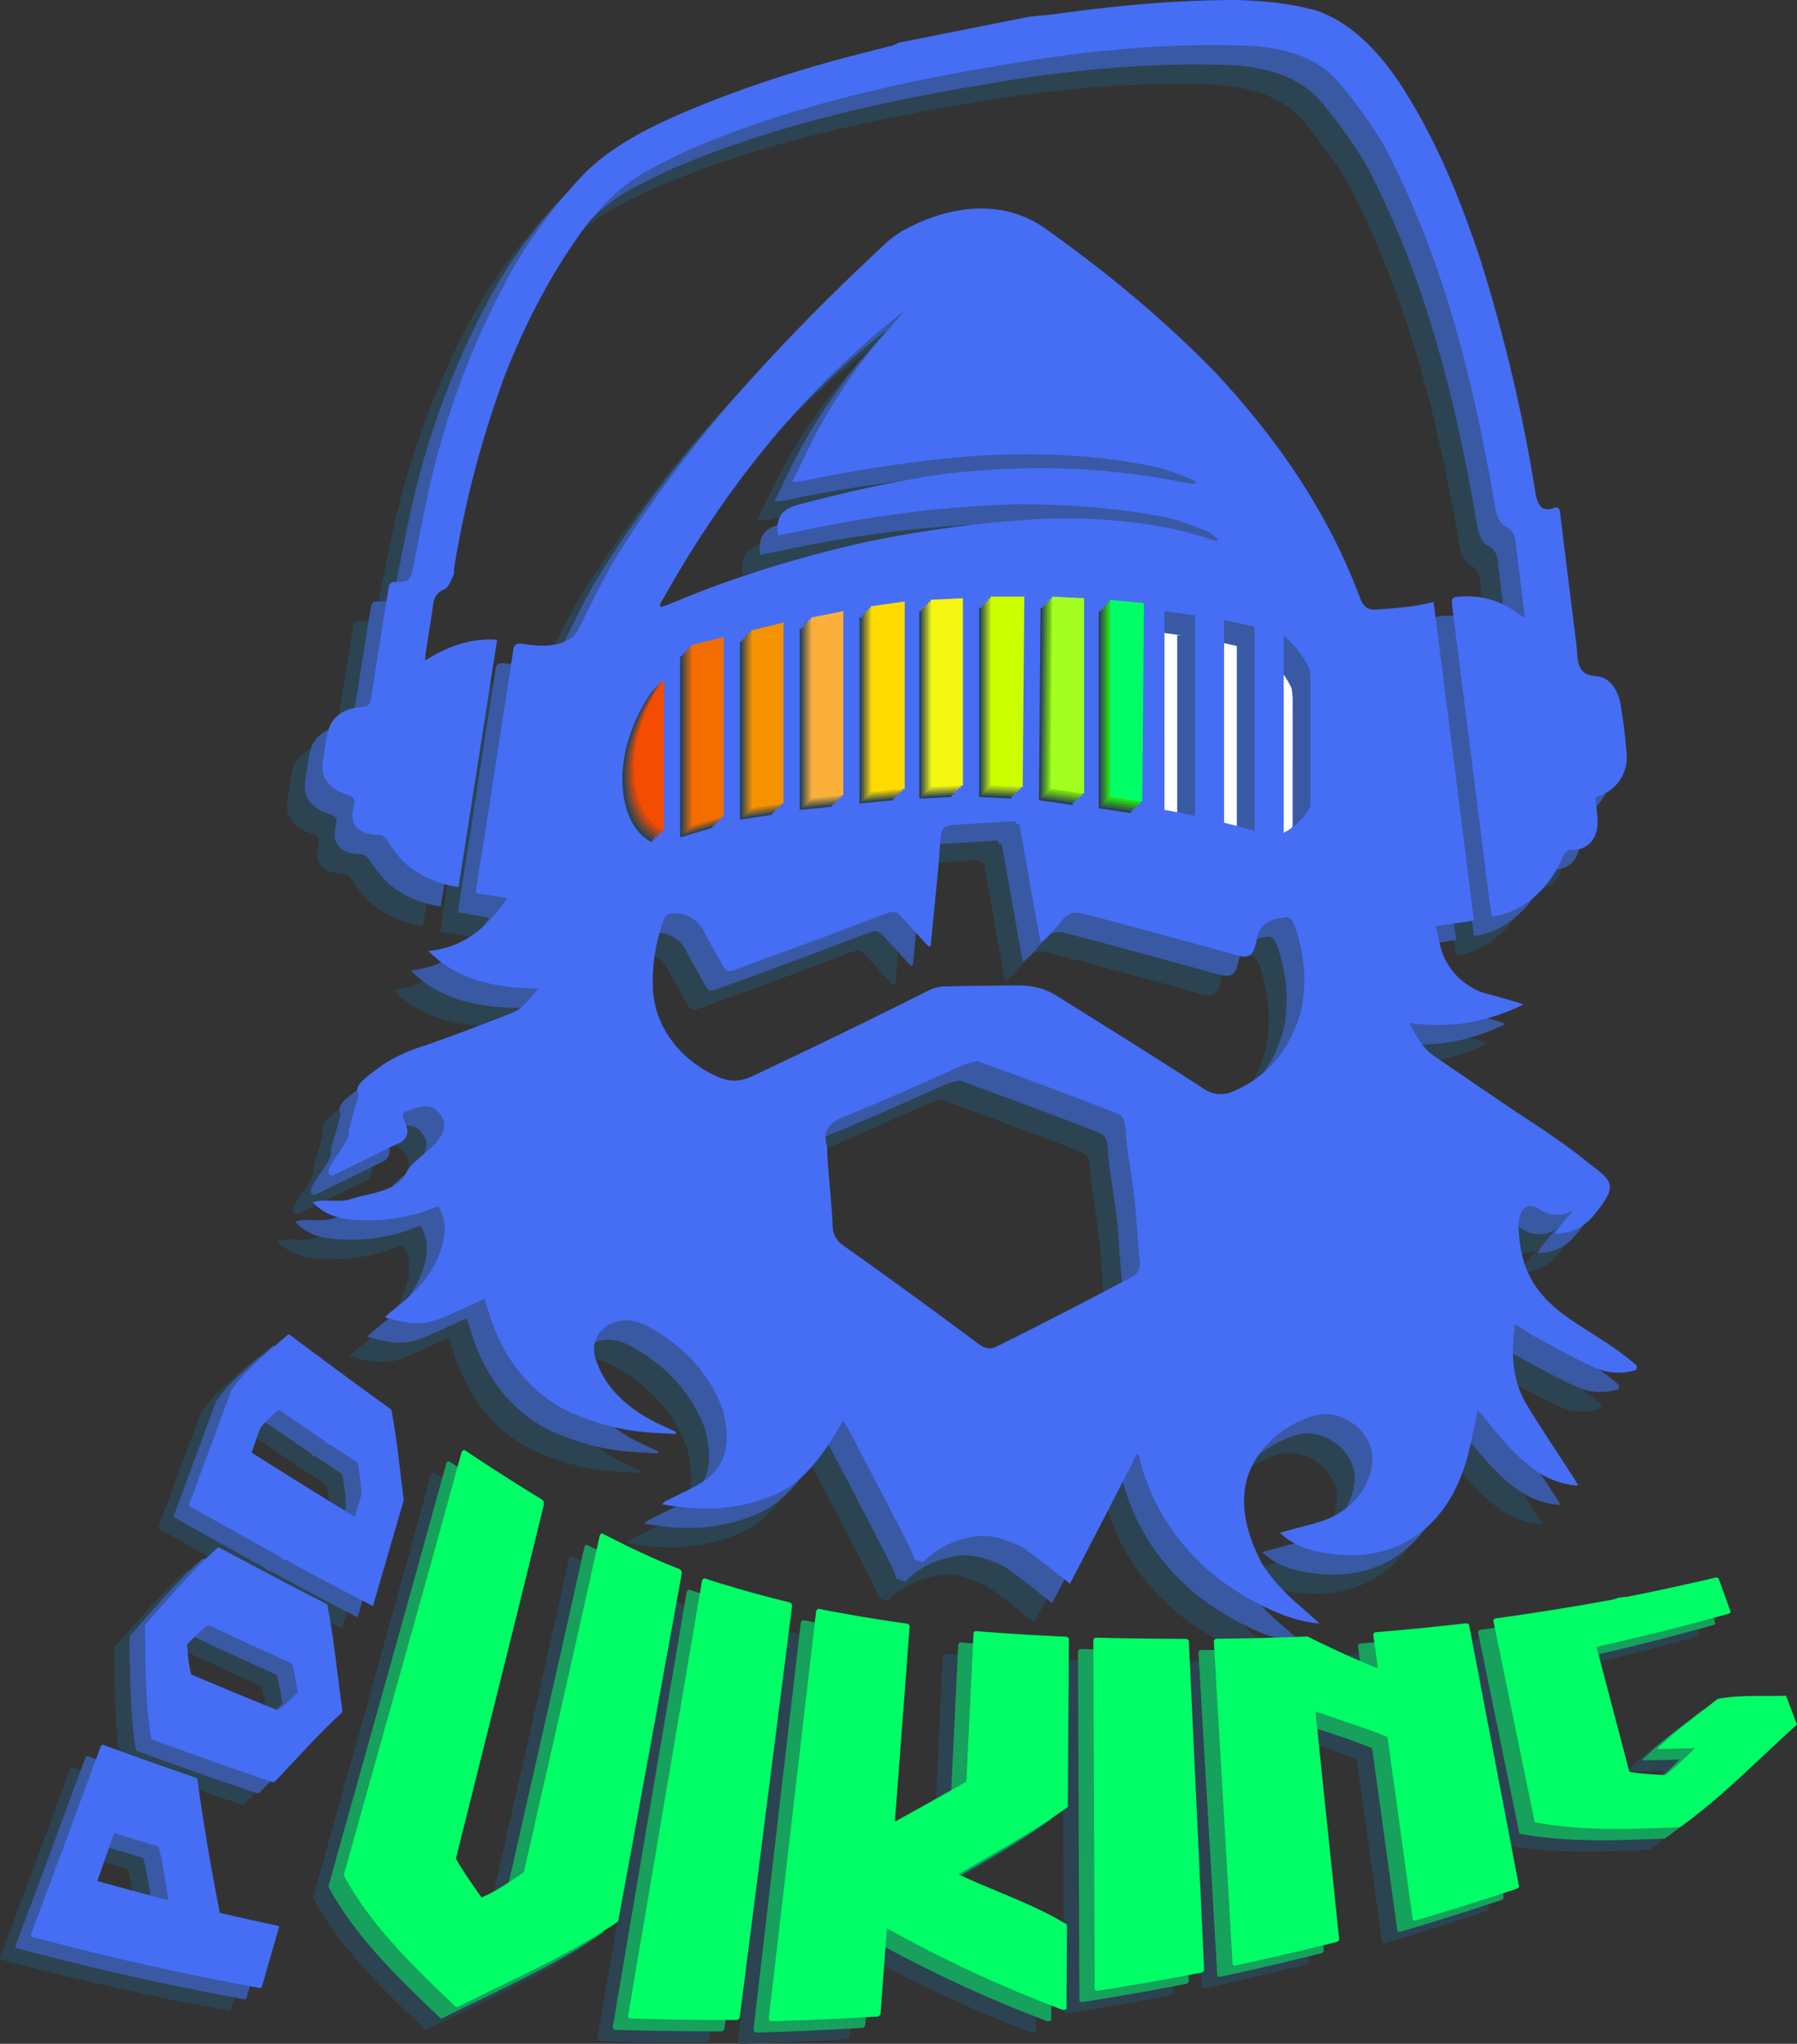 <svg xmlns="http://www.w3.org/2000/svg" viewBox="0 0 1111.84 1264.27"><rect x="0" y="0" width="1111.84" height="1264.27" fill="#333333" stroke="none"/><defs><style>.cls-1{fill:#fff;}.cls-2{fill:#2c4352;}.cls-3,.cls-5,.cls-7{fill:none;stroke-miterlimit:10;stroke-width:18px;}.cls-3{stroke:#2c4352;}.cls-4{fill:#3959a4;}.cls-5{stroke:#3959a4;}.cls-6{fill:#456ef5;}.cls-7{stroke:#456ef5;}.cls-8{fill:#16a15c;}.cls-9{fill:#0f6;}.cls-10{fill:#544542;}.cls-11{fill:#544b42;}.cls-12{fill:#545342;}.cls-13{fill:#55594d;}.cls-14{fill:#566142;}.cls-15{fill:#546745;}.cls-16{fill:#4c6942;}.cls-17{fill:#3f6942;}.cls-18{fill:#2c6942;}.cls-19{fill:#7c4731;}.cls-20{fill:#7c5431;}.cls-21{fill:#7c6331;}.cls-22{fill:#7f6f49;}.cls-23{fill:#808031;}.cls-24{fill:#7c8b38;}.cls-25{fill:#6c8e31;}.cls-26{fill:#518e31;}.cls-27{fill:#2c8e31;}.cls-28{fill:#a44821;}.cls-29{fill:#a45c21;}.cls-30{fill:#a47221;}.cls-31{fill:#a88444;}.cls-32{fill:#ab9e21;}.cls-33{fill:#a4ae2c;}.cls-34{fill:#8cb421;}.cls-35{fill:#64b421;}.cls-36{fill:#2cb421;}.cls-37{fill:#cc4a10;}.cls-38{fill:#cc6510;}.cls-39{fill:#cc8210;}.cls-40{fill:#d29a40;}.cls-41{fill:#d5bd10;}.cls-42{fill:#ccd21f;}.cls-43{fill:#acd910;}.cls-44{fill:#76d910;}.cls-45{fill:#2cd910;}.cls-46{fill:#f44c00;}.cls-47{fill:#f46d00;}.cls-48{fill:#f49200;}.cls-49{fill:#fbb03b;}.cls-50{fill:#ffdb00;}.cls-51{fill:#f4f612;}.cls-52{fill:#cf0;}.cls-53{fill:#a2ff20;}</style></defs><title>pod_viking_full</title><g id="Layer_2" data-name="Layer 2"><g id="FULL"><path class="cls-1" d="M806.08,547.43q-110.42-12.06-221-22.4-114.83,15.6-230,28.37,4-68.5,8-137,104.16-16.32,208-34.61,110.53,3.18,221,8Q799.12,468.61,806.08,547.43Z" transform="translate(-3.31)"/><path class="cls-2" d="M585.84,680.31c-3.27,1-6.69,1.61-9.73,3-23.65,10.64-47.28,21.26-71.35,31-9.28,3.64-15,7.92-11.78,18.76a8.25,8.25,0,0,1,.06,1.93c.72,16,2.8,31.82,3.48,47.8a14.18,14.18,0,0,0,6.39,11.51q42.42,30.07,84.09,61.19c3.63,2.73,7.1,3.34,10.76,1.53q42.4-21.08,84.18-43.34c3.64-2,5-5,4.55-9.56-1-9.57-1.61-19.18-2.3-28.78-1.21-17.57-5.22-34.64-6.46-52.2-.64-8.09-1.66-9.17-9.23-12.07q-30.82-11.75-61.77-23.19C599.89,685.3,593,682.87,585.84,680.31Zm-196.45-282,1.07,1.11c2.18-.76,4.43-1.39,6.54-2.31,37.58-15.92,76.14-27.7,115.89-36.87a716.06,716.06,0,0,1,117-15.45c28.23-.58,55.13,1.31,82.7,7.63,7.24,1.87,14.36,4.17,21.53,6.3.25-.43.49-.86.73-1.29-2.28-1.63-4.34-3.81-6.87-4.78-8.42-3.23-16.79-6.84-25.57-8.72-30.52-5.85-60.6-8-91.65-8-45.82,1.14-90.64,7.23-135.44,16.76-4.21.93-8.44,1.72-12.67,2.58-1.28-11.25,1.94-16.15,12.77-19.09,29.63-7.87,59.21-14.53,89.56-18.94,49.54-5.83,97.86-4.87,146.85,4.82,3,.65,6.06.94,9.09,1.4.12-.46.24-.93.37-1.39a37.54,37.54,0,0,0-4.62-2.4c-6.46-2.32-12.82-5-19.48-6.6-36.59-7.93-73-9.18-110.35-7.23a839.75,839.75,0,0,0-108.63,15.7,64.91,64.91,0,0,1-6.69.6c6.29-12.72,12.15-25.71,19.16-38a346.63,346.63,0,0,1,23-35.17c8.58-11.36,18.14-21.92,27.32-32.8C477.42,265.55,428.27,328.18,389.39,398.35ZM187.08,751.16c-9.61-1.42,12-20.25,10-27.38-.23-.82,5.9-21,5.89-21.9-.09-4.36-4.74-5,13.11-17.68,8-6,18.41-10.47,27.88-13.34,18.09-6.35,36-13.14,53.83-20.14,7.34-2.9,11.24-8.9,16.49-15.26-24.72-.07-50-4.77-67.88-23.23,21.69-1.85,37.12-15.11,48.66-32.63l-19.32-3.18c.31-2.48.53-4.61.86-6.73q3.19-20.24,6.39-40.49,3.9-25.17,7.75-50.34c2.71-17.34,5.47-34.7,8-52,.54-3.72,1.52-5.19,6.13-4.54,9.15,1.28,18.51,2.31,27.36-2.17a15.53,15.53,0,0,0,6.46-5.73c6.95-13.74,13.49-27.61,21-41,45.25-74.64,105.48-139.2,169-198.32a60.81,60.81,0,0,1,12.69-9.24c27.72-14.74,60.93-19.75,88.45.75,37.08,26.53,71.82,55.24,103.62,88C772,296,803,340.9,822.93,394.2c1.72,4.89,4.9,7.17,9.48,6.88q11.46-.72,22.9-2.1c4.1-.49,8.18-1.58,13-2.54q12.59,98.52,25,197.05c-8.08,1.18-15.54,2.26-23.46,3.39,1.83,8.79,2.82,16.86,7.67,24.15,4.84,8.19,15.09,15.86,24.45,17.88,5.55,1.47,11.09,3.06,16.62,4.65,1.44.41,2.86,1,5.35,1.81-23.69,11.38-44.66,14.83-70.62,11.4,4.41,8.73,8.53,15.73,15,20.23q23.6,16.2,47.27,32.28c14.45,9.55,28.9,18.83,42.65,29.39,19.5,16,26.74,15.86,9.11,37.17-6,7.24-13.5,11.11-23.76,11.32,1.45-2.34,2.06-3.6,2.88-4.63q4-5,8.19-9.82c-6.37,3.61-13.74,3.86-20.09-.22-7.29-5.14-12.55-2.16-13.51,7.22a39.86,39.86,0,0,0,0,6.82c3.15,49.53,41.19,53.91,73,82.35-.11,1.1-.14,1.31-.25,2.42A35.82,35.82,0,0,1,968.06,870c-12.58-5.66-24.6-12.42-36.73-19-4.11-2.18-8-5-12.61-7.86-2.9,17-1.7,35.86,7.82,50.82,9.08,14.71,18.62,29.1,28.05,43.59,1,1.5,1.86,3.06,3.23,5.32-8.75-.11-19.19-4-26.2-9.19-12.56-8.67-22-20.45-31.49-32.17-1.35-1.68-2.81-3.28-4.55-5.3-1.94,9.21-3.47,17.62-5.5,25.79-11.25,46.23-44.71,71.61-92.44,62-8.32-1.64-16.44-4.54-24.46-11.82,3-.83,5-1.44,7.13-2,6.6-1.82,13.34-3.35,19.8-5.56,14.63-5.17,26.86-16.86,29.75-32.6,1.61-7,.27-14.06-4.52-20.65-6.74-9.28-19.52-14.93-30.68-11.73a64.63,64.63,0,0,0-31.87,20.68c-18,21.84-12.9,47.21-1,70.28,6.24,10.17,14.53,18.87,23.55,26.6,4,3.45,7.89,7,12.36,11-19.14-1.17-40.4-12.56-55.93-23-28-19.15-48.44-48-55.82-81.29l-1.32-.37q-20.43,40.2-41.34,80.13c-9.88-7.93-19.61-15.66-30-22.92-10.81-4.88-21-8.71-33.12-5.43-9.73,1.75-21.08,7.71-27.74,15.07l-5.4-1.87a52.72,52.72,0,0,0-2.32-6.29q-19.49-38.16-39.49-76.06a33.88,33.88,0,0,0-2.39-3.33C492.45,921,479.58,941.46,459,949.25c-22.38,9.2-44.57,9.53-68,5.26a7.91,7.91,0,0,1,3.45-2.61c7.15-3.61,14.62-6.89,21.4-11.08,16.61-10.8,17.1-26.78,12.89-44.15-7.71-22-23.9-39.33-44-50.75a39,39,0,0,0-9.89-4.39c-16.33-4.37-31.84,9.52-23.85,26.1,6.26,17.49,22.38,29.91,38.62,37.51,3.33,1.58,6.69,3.09,10,4.64-.07.71-.06.58-.13,1.28-7.7-.5-15.38-.67-23.1-1.59-15.18-1.74-28.92-6.06-42.86-12.13-24-11.42-40.4-33-48.59-57.82-1.27-3.88-2.5-7.76-3.92-12.14-2.39,1.12-4.13,2-5.89,2.74-7.55,3.42-14.88,7.11-22.69,10-11.16,4.54-22.08,1.73-33.06-1.24,1-.92,1.6-1.58,2.31-2.18,5.07-4.27,10.49-8.3,15.16-13,9-8.8,16.17-19.66,18.74-32.12,1.4-6.94,1.4-14-3.24-21.45-3.62,1.35-6.77,2.5-9.91,3.68-16.58,5-30.53,6.09-47.74,4.15-7.57-1.36-14.45-4.27-19.91-10.35,7-2.12,16.82.35,23.24-1.78,10.11-3.46,26.64-4.45,33.26-13.84.79-1.14,1.43-2.63,2-3.74,4.83-8.61,26.2-18.21,22.38-31.35-3.58-8-9.06-10.33-17.3-7.39-11,3.92-8.28,1.76-5.39,11.91l.06.21c1.25,4.41-1.27,8.59-6,9.91Q207.19,741.5,187.08,751.16Zm416.9-370-.09-1.59c-24.87,3.76-49.76,7.11-74.48,11.72-28.79,5.89-57.34,12.58-85.83,19.74-17.88,4.48-36.25,13.05-48.58,27.19-20.72,25.35-28.93,53.36-21,85.76,2.73,11.7,13.08,18.64,24.6,19.77,8.2,1,16.75,1.73,24.86.74,29.15-3.67,58.19-8,87.25-12.39,19.88-3.12,39.68-6.55,59.66-8.93C613,520,654.05,527,695.9,534.47c20,3.9,39.35,8.24,59.71,9.26,20.07.2,35.26-12.22,40.74-30.63,5.89-19.81,5.39-38.16,1.17-58.8-5.49-22.44-19.61-41.39-42.47-47.93-9-2.59-18.17-5.4-27-8.36C687.7,384.49,646.88,378.51,604,381.14ZM557.15,609.07l-1.31.39c-4.72-5.17-9.52-10.24-14.14-15.44-6.3-7.1-6.55-7.13-15.26-3.76-30.32,11.65-60.79,22.87-91.34,33.89-3.63,1.3-5,.2-6.53-2.66-3.84-7.21-8.21-14.18-11.76-21.42a20.26,20.26,0,0,0-17.23-11.16c-4.62-.21-6.37.9-7.73,4.47a110,110,0,0,0-6.63,39.88c.22,25.36,16.77,46.23,39.37,56.47,7.75,3.55,14.47,3.58,21.78.16Q501,664.22,555,637.11a24.3,24.3,0,0,1,9.76-2.9c14.61-.42,29.23-.44,43.84-.65,9.07-.15,17.54.86,26,6.12,30.43,19,60.91,37.94,91,57.48,6,4,11.76,4.77,18.08,2.18,23.32-9.42,38.35-29.65,43.51-53.94,2.39-17.43,1-31.07-4.45-47.79-1.23-3.09-2.47-6.8-6.67-6.12-7.86,1.29-14.87,2.42-17.28,14-2.23,10.81-4.62,11.54-14.53,8.77q-46.42-12.91-93-25.19c-5.28-1.39-9.4,0-12.81,4.24-3.23,4-6.75,7.77-10.22,11.53a15.58,15.58,0,0,1-3,1.94c-.42-1.89-.77-3.18-1-4.48l-11.64-65.52c-.52-2.9-1.27-5-5-4.7-12.12.78-24.25,1.45-36.37,2.14-5.56.34-7.39,2.13-7.87,7.55-.63,7.06-1.06,14.14-1.71,21.18Q559.38,586,557.15,609.07Z" transform="translate(-3.31)"/><path class="cls-2" d="M618.08,34.36c6.24-.67,12.49-1.15,18.72-2,36.36-5,72.78-8.36,109.61-8.35,17.2.5,33,2,49.6,6.6,22.11,7.79,38.33,25.65,51.16,44.55,22.27,34,37.22,70.91,50.06,109.36a1014.83,1014.83,0,0,1,34.09,144.27c1.06,6.75,3.46,12.47,11.35,9.45,3.07-1.18,3.68.82,4,3.67q5,40.8,10.07,81.6c.11.95.27,1.9.29,2.86.2,9.05,1.84,15.26,11.86,15.93,8.28.55,13.68,8.25,15.24,18.08,1.64,10.08,2.9,20.34,3.67,30.52a25.43,25.43,0,0,1-15.18,24.8c-1.23.53-2.52.91-4.18,1.51.37,3.76.8,7.54,1.12,11.32,1.39,12-3.9,21.79-17,21.24-1.34,0-3.3,2-4,3.61-7.2,17.78-21.93,33.18-41.25,37.19a21.5,21.5,0,0,1-3.1.2c-1-7.56-2.06-15-3-22.35q-8.24-65.53-16.52-131c-1.58-12.36-3.17-24.71-4.7-37.07-.82-6.81-.58-6.93,5.38-7.35a51.16,51.16,0,0,1,35.61,10.9,35.53,35.53,0,0,0,3.72,2.11q-2.12-17.46-4.22-34.93c-.39-3.17-.93-6.32-1.17-9.51-.44-5.69-1.68-9.86-7.11-12.42-2.92-1.38-5.09-7-5.78-11.18-13.29-78-32.15-154.84-69.45-225.15a316.56,316.56,0,0,0-26.8-37.28c-14.75-17.83-37.8-22.6-59.81-23.38C706.91,50.8,664,54.48,621,61c-26.41,4.28-52.88,8.82-78.9,14.37C497.64,84.88,453.48,97.31,411.56,115c-9.13,3.84-18.13,8.57-27,13.11-17.59,9-32,23.6-43.61,39.5-19.44,27.17-34.26,55.89-46.62,86.88a637.17,637.17,0,0,0-32.1,121.26c-.2,1.28.3,2.74-.28,3.87-1.62,3.13-2.84,7.58-5.65,8.86-5.42,2.45-6.47,5.69-7.07,10-1.35,9.74-3,19.48-4.52,29.19-.21,1.34-.21,2.71-.38,5,13-8.54,28.71-14.3,44.53-12.87Q277,496.28,265,572.77c-12.53-1.93-24.74-6.9-33.91-15.79-4-3.93-7.14-8.63-10.29-13.14-1.49-2.14-2.75-3.45-6-3.49-11.12-.13-16.67-5.78-15.16-15,.06-.42.17-.83.24-1.24,1.26-6.73,1.26-6.75-6.26-9.41-8.38-3-13.69-10.26-12.71-18.09.8-6.35,1.84-12.7,3.08-19,1.81-9.26,9-15.16,20.2-16.15,4.5-.4,6.13-1.66,6.72-5.55,3.48-22.67,7.25-45.36,10.82-68.05.45-2.85,1.25-4.05,4.93-3.84,6.58.37,8.59-1.24,9.81-7,4.48-21.94,8.5-44.22,13.95-65.66a502.11,502.11,0,0,1,49.36-123.13,327.05,327.05,0,0,1,42.17-55.92c15.3-15.75,35.41-26.64,55.22-35.6,34.33-15.19,69.72-27,105.81-36.7,10.24-2.74,20.63-5.25,30.91-7.93a17.68,17.68,0,0,0,3.23-1.61Z" transform="translate(-3.31)"/><path class="cls-3" d="M801.08,547c0,7.8-4.33,13.54-8.92,11.83A534.24,534.24,0,0,0,701.1,534c-39-7-79.07-11.22-119-13.39-32.39.53-64.39,4.73-96.41,8.63a726.58,726.58,0,0,0-117.32,24.22c-2.7.8-5.27-2.07-5.27-5.91V455c-.05-11.69,5.41-25.09,16.79-29.19,29-10.45,60.79-18.3,91.52-24.49a642.69,642.69,0,0,1,110.69-12.92,769.44,769.44,0,0,1,82.12,1.17c39.34,2.85,81,8.11,117.19,19.08,14,4.26,20.18,24.43,19.69,38.47Z" transform="translate(-3.31)"/><path class="cls-3" d="M396.41,418.5V547.23" transform="translate(-3.31)"/><path class="cls-3" d="M433.54,412.74V543.62" transform="translate(-3.31)"/><path class="cls-3" d="M470.68,406.85v133" transform="translate(-3.31)"/><path class="cls-3" d="M507.81,400.82V536" transform="translate(-3.31)"/><path class="cls-3" d="M545,394.66V532" transform="translate(-3.31)"/><path class="cls-3" d="M582.08,388.37V527.86" transform="translate(-3.31)"/><path class="cls-3" d="M619,392.25V533.88" transform="translate(-3.31)"/><path class="cls-3" d="M655.87,396.32V540.08" transform="translate(-3.31)"/><path class="cls-3" d="M692.77,400.56v145.9" transform="translate(-3.31)"/><path class="cls-3" d="M729.67,405V553" transform="translate(-3.31)"/><path class="cls-3" d="M766.56,409.57V559.75" transform="translate(-3.31)"/><path class="cls-1" d="M817.08,535.43q-110.42-12.06-221-22.4-114.83,15.6-230,28.37,4-68.5,8-137,104.16-16.32,208-34.61,110.53,3.18,221,8Q810.12,456.61,817.08,535.43Z" transform="translate(-3.31)"/><path class="cls-4" d="M596.84,668.31c-3.27,1-6.69,1.61-9.73,3-23.65,10.64-47.28,21.26-71.35,31-9.28,3.64-15,7.92-11.78,18.76a8.25,8.25,0,0,1,.06,1.93c.72,16,2.8,31.82,3.48,47.8a14.18,14.18,0,0,0,6.39,11.51q42.42,30.07,84.09,61.19c3.63,2.73,7.1,3.34,10.76,1.53q42.4-21.08,84.18-43.34c3.64-2,5-5,4.55-9.56-1-9.57-1.61-19.18-2.3-28.78-1.21-17.57-5.22-34.64-6.46-52.2-.64-8.09-1.66-9.17-9.23-12.07q-30.82-11.75-61.77-23.19C610.89,673.3,604,670.87,596.84,668.31Zm-196.45-282,1.07,1.11c2.18-.76,4.43-1.39,6.54-2.31,37.58-15.92,76.14-27.7,115.89-36.87a716.06,716.06,0,0,1,117-15.45c28.23-.58,55.13,1.31,82.7,7.63,7.24,1.87,14.36,4.17,21.53,6.3.25-.43.49-.86.73-1.29-2.28-1.63-4.34-3.81-6.87-4.78-8.42-3.23-16.79-6.84-25.57-8.72-30.52-5.85-60.6-8-91.65-8-45.82,1.14-90.64,7.23-135.44,16.76-4.21.93-8.44,1.72-12.67,2.58-1.28-11.25,1.94-16.15,12.77-19.09,29.63-7.87,59.21-14.53,89.56-18.94,49.54-5.83,97.86-4.87,146.85,4.82,3,.65,6.06.94,9.09,1.4.12-.46.24-.93.37-1.39a37.54,37.54,0,0,0-4.62-2.4c-6.46-2.32-12.82-5-19.48-6.6-36.59-7.93-73-9.18-110.35-7.23a839.75,839.75,0,0,0-108.63,15.7,64.91,64.91,0,0,1-6.69.6c6.29-12.72,12.15-25.71,19.16-38a346.63,346.63,0,0,1,23-35.17c8.58-11.36,18.14-21.92,27.32-32.8C488.42,253.55,439.27,316.18,400.39,386.35ZM198.08,739.16c-9.61-1.42,12-20.25,10-27.38-.23-.82,5.9-21,5.89-21.9-.09-4.36-4.74-5,13.11-17.68,8-6,18.41-10.47,27.88-13.34,18.09-6.35,36-13.14,53.83-20.14,7.34-2.9,11.24-8.9,16.49-15.26-24.72-.07-50-4.77-67.88-23.23,21.69-1.85,37.12-15.11,48.66-32.63l-19.32-3.18c.31-2.48.53-4.61.86-6.73q3.19-20.24,6.39-40.49,3.9-25.17,7.75-50.34c2.71-17.34,5.47-34.7,8-52,.54-3.72,1.52-5.19,6.13-4.54,9.15,1.28,18.51,2.31,27.36-2.17a15.53,15.53,0,0,0,6.46-5.73c6.95-13.74,13.49-27.61,21-41,45.25-74.64,105.48-139.2,169-198.32a60.81,60.81,0,0,1,12.69-9.24c27.72-14.74,60.93-19.75,88.45.75,37.08,26.53,71.82,55.24,103.62,88C783,284,814,328.9,833.93,382.2c1.72,4.89,4.9,7.17,9.48,6.88q11.46-.72,22.9-2.1c4.1-.49,8.18-1.58,13-2.54q12.59,98.52,25,197.05c-8.08,1.18-15.54,2.26-23.46,3.39,1.83,8.79,2.82,16.86,7.67,24.15,4.84,8.19,15.09,15.86,24.45,17.88,5.55,1.47,11.09,3.06,16.62,4.65,1.44.41,2.86,1,5.35,1.81-23.69,11.38-44.66,14.83-70.62,11.4,4.41,8.73,8.53,15.73,15,20.23q23.6,16.2,47.27,32.28c14.45,9.55,28.9,18.83,42.65,29.39,19.5,16,26.74,15.86,9.11,37.17-6,7.24-13.5,11.11-23.76,11.32,1.45-2.34,2.06-3.6,2.88-4.63q4-5,8.19-9.82c-6.37,3.61-13.74,3.86-20.09-.22-7.29-5.14-12.55-2.16-13.51,7.22a39.86,39.86,0,0,0,0,6.82c3.15,49.53,41.19,53.91,73,82.35-.11,1.1-.14,1.31-.25,2.42A35.82,35.82,0,0,1,979.06,858c-12.58-5.66-24.6-12.42-36.73-19-4.11-2.18-8-5-12.61-7.86-2.9,17-1.7,35.86,7.82,50.82,9.08,14.71,18.62,29.1,28.05,43.59,1,1.5,1.86,3.06,3.23,5.32-8.75-.11-19.19-4-26.2-9.19-12.56-8.67-22-20.45-31.49-32.17-1.35-1.68-2.81-3.28-4.55-5.3-1.94,9.21-3.47,17.62-5.5,25.79-11.25,46.23-44.71,71.61-92.44,62-8.32-1.64-16.44-4.54-24.46-11.82,3-.83,5-1.44,7.13-2,6.6-1.82,13.34-3.35,19.8-5.56,14.63-5.17,26.86-16.86,29.75-32.6,1.61-7,.27-14.06-4.52-20.65-6.74-9.28-19.52-14.93-30.68-11.73a64.63,64.63,0,0,0-31.87,20.68c-18,21.84-12.9,47.21-1,70.28,6.24,10.17,14.53,18.87,23.55,26.6,4,3.45,7.89,7,12.36,11-19.14-1.17-40.4-12.56-55.93-23-28-19.15-48.44-48-55.82-81.29l-1.32-.37q-20.43,40.2-41.34,80.13c-9.88-7.93-19.61-15.66-30-22.92-10.81-4.88-21-8.71-33.12-5.43-9.73,1.75-21.08,7.71-27.74,15.07l-5.4-1.87a52.72,52.72,0,0,0-2.32-6.29q-19.49-38.16-39.49-76.06a33.88,33.88,0,0,0-2.39-3.33C503.45,909,490.58,929.46,470,937.25c-22.38,9.2-44.57,9.53-68,5.26a7.91,7.91,0,0,1,3.45-2.61c7.15-3.61,14.62-6.89,21.4-11.08,16.61-10.8,17.1-26.78,12.89-44.15-7.71-22-23.9-39.33-44-50.75a39,39,0,0,0-9.89-4.39c-16.33-4.37-31.84,9.52-23.85,26.1,6.26,17.49,22.38,29.91,38.62,37.51,3.33,1.58,6.69,3.09,10,4.64-.07.71-.06.58-.13,1.28-7.7-.5-15.38-.67-23.1-1.59-15.18-1.74-28.92-6.06-42.86-12.13-24-11.42-40.4-33-48.59-57.82-1.27-3.88-2.5-7.76-3.92-12.14-2.39,1.12-4.13,2-5.89,2.74-7.55,3.42-14.88,7.11-22.69,10-11.16,4.54-22.08,1.73-33.06-1.24,1-.92,1.6-1.58,2.31-2.18,5.07-4.27,10.49-8.3,15.16-13,9-8.8,16.17-19.66,18.74-32.12,1.4-6.94,1.4-14-3.24-21.45-3.62,1.35-6.77,2.5-9.91,3.68-16.58,5-30.53,6.09-47.74,4.15-7.57-1.36-14.45-4.27-19.91-10.35,7-2.12,16.82.35,23.24-1.78,10.11-3.46,26.64-4.45,33.26-13.84.79-1.14,1.43-2.63,2-3.74,4.83-8.61,26.2-18.21,22.38-31.35-3.58-8-9.06-10.33-17.3-7.39-11,3.92-8.28,1.76-5.39,11.91l.06.21c1.25,4.41-1.27,8.59-6,9.91Q218.19,729.5,198.08,739.16Zm416.9-370-.09-1.59c-24.87,3.76-49.76,7.11-74.48,11.72-28.79,5.89-57.34,12.58-85.83,19.74-17.88,4.48-36.25,13.05-48.58,27.19-20.72,25.35-28.93,53.36-21,85.76,2.73,11.7,13.08,18.64,24.6,19.77,8.2,1,16.75,1.73,24.86.74,29.15-3.67,58.19-8,87.25-12.39,19.88-3.12,39.68-6.55,59.66-8.93C624,508,665.05,515,706.9,522.47c20,3.9,39.35,8.24,59.71,9.26,20.07.2,35.26-12.22,40.74-30.63,5.89-19.81,5.39-38.16,1.17-58.8-5.49-22.44-19.61-41.39-42.47-47.93-9-2.59-18.17-5.4-27-8.36C698.7,372.49,657.88,366.51,615,369.14ZM568.15,597.07l-1.31.39c-4.72-5.17-9.52-10.24-14.14-15.44-6.3-7.1-6.55-7.13-15.26-3.76-30.32,11.65-60.79,22.87-91.34,33.89-3.63,1.3-5,.2-6.53-2.66-3.84-7.21-8.21-14.18-11.76-21.42a20.26,20.26,0,0,0-17.23-11.16c-4.62-.21-6.37.9-7.73,4.47a110,110,0,0,0-6.63,39.88c.22,25.36,16.77,46.23,39.37,56.47,7.75,3.55,14.47,3.58,21.78.16Q512,652.22,566,625.11a24.3,24.3,0,0,1,9.76-2.9c14.61-.42,29.23-.44,43.84-.65,9.07-.15,17.54.86,26,6.12,30.43,19,60.91,37.94,91,57.48,6,4,11.76,4.77,18.08,2.18,23.32-9.42,38.35-29.65,43.51-53.94,2.39-17.43,1-31.07-4.45-47.79-1.23-3.09-2.47-6.8-6.67-6.12-7.86,1.29-14.87,2.42-17.28,14-2.23,10.81-4.62,11.54-14.53,8.77q-46.42-12.91-93-25.19c-5.28-1.39-9.4,0-12.81,4.24-3.23,4-6.75,7.77-10.22,11.53a15.58,15.58,0,0,1-3,1.94c-.42-1.89-.77-3.18-1-4.48l-11.64-65.52c-.52-2.9-1.27-5-5-4.7-12.12.78-24.25,1.45-36.37,2.14-5.56.34-7.39,2.13-7.87,7.55-.63,7.06-1.06,14.14-1.71,21.18Q570.38,574,568.15,597.07Z" transform="translate(-3.31)"/><path class="cls-4" d="M629.08,22.36c6.24-.67,12.49-1.15,18.72-2,36.36-5,72.78-8.36,109.61-8.35,17.2.5,33,2,49.6,6.6,22.11,7.79,38.33,25.65,51.16,44.55,22.27,34,37.22,70.91,50.06,109.36a1014.83,1014.83,0,0,1,34.09,144.27c1.06,6.75,3.46,12.47,11.35,9.45,3.07-1.18,3.68.82,4,3.67q5,40.8,10.07,81.6c.11.95.27,1.9.29,2.86.2,9.05,1.84,15.26,11.86,15.93,8.28.55,13.68,8.25,15.24,18.08,1.64,10.08,2.9,20.34,3.67,30.52a25.43,25.43,0,0,1-15.18,24.8c-1.23.53-2.52.91-4.18,1.51.37,3.76.8,7.54,1.12,11.32,1.39,12-3.9,21.79-17,21.24-1.34,0-3.3,2-4,3.61-7.2,17.78-21.93,33.18-41.25,37.19a21.5,21.5,0,0,1-3.1.2c-1-7.56-2.06-15-3-22.35q-8.24-65.53-16.52-131c-1.58-12.36-3.17-24.71-4.7-37.07-.82-6.81-.58-6.93,5.38-7.35a51.16,51.16,0,0,1,35.61,10.9,35.53,35.53,0,0,0,3.72,2.11q-2.12-17.46-4.22-34.93c-.39-3.17-.93-6.32-1.17-9.51-.44-5.69-1.68-9.86-7.11-12.42-2.92-1.38-5.09-7-5.78-11.18-13.29-78-32.15-154.84-69.45-225.15a316.56,316.56,0,0,0-26.8-37.28c-14.75-17.83-37.8-22.6-59.81-23.38C717.91,38.8,675,42.48,632,49c-26.41,4.28-52.88,8.82-78.9,14.37C508.64,72.88,464.48,85.31,422.56,103c-9.13,3.84-18.13,8.57-27,13.11-17.59,9-32,23.6-43.61,39.5-19.44,27.17-34.26,55.89-46.62,86.88a637.17,637.17,0,0,0-32.1,121.26c-.2,1.28.3,2.74-.28,3.87-1.62,3.13-2.84,7.58-5.65,8.86-5.42,2.45-6.47,5.69-7.07,10-1.35,9.74-3,19.48-4.52,29.19-.21,1.34-.21,2.71-.38,5,13-8.54,28.71-14.3,44.53-12.87Q288,484.28,276,560.77c-12.53-1.93-24.74-6.9-33.91-15.79-4-3.93-7.14-8.63-10.29-13.14-1.49-2.14-2.75-3.45-6-3.49-11.12-.13-16.67-5.78-15.16-15,.06-.42.17-.83.24-1.24,1.26-6.73,1.26-6.75-6.26-9.41-8.38-3-13.69-10.26-12.71-18.09.8-6.35,1.84-12.7,3.08-19,1.81-9.26,9-15.16,20.2-16.15,4.5-.4,6.13-1.66,6.72-5.55,3.48-22.67,7.25-45.36,10.82-68.05.45-2.85,1.25-4.05,4.93-3.84,6.58.37,8.59-1.24,9.81-7,4.48-21.94,8.5-44.22,13.95-65.66a502.11,502.11,0,0,1,49.36-123.13,327.05,327.05,0,0,1,42.17-55.92c15.3-15.75,35.41-26.64,55.22-35.6,34.33-15.19,69.72-27,105.81-36.7,10.24-2.74,20.63-5.25,30.91-7.93a17.68,17.68,0,0,0,3.23-1.61Z" transform="translate(-3.31)"/><path class="cls-5" d="M812.08,535c0,7.8-4.33,13.54-8.92,11.83A534.24,534.24,0,0,0,712.1,522c-39-7-79.07-11.22-119-13.39-32.39.53-64.39,4.73-96.41,8.63a726.58,726.58,0,0,0-117.32,24.22c-2.7.8-5.27-2.07-5.27-5.91V443c-.05-11.69,5.41-25.09,16.79-29.19,29-10.45,60.79-18.3,91.52-24.49a642.69,642.69,0,0,1,110.69-12.92,769.44,769.44,0,0,1,82.12,1.17c39.34,2.85,81,8.11,117.19,19.08,14,4.26,20.18,24.43,19.69,38.47Z" transform="translate(-3.31)"/><path class="cls-5" d="M407.41,406.5V535.23" transform="translate(-3.31)"/><path class="cls-5" d="M444.54,400.74V531.62" transform="translate(-3.31)"/><path class="cls-5" d="M481.68,394.85v133" transform="translate(-3.31)"/><path class="cls-5" d="M518.81,388.82V524" transform="translate(-3.31)"/><path class="cls-5" d="M556,382.66V520" transform="translate(-3.31)"/><path class="cls-5" d="M593.08,376.37V515.86" transform="translate(-3.31)"/><path class="cls-5" d="M630,380.25V521.88" transform="translate(-3.31)"/><path class="cls-5" d="M666.87,384.32V528.08" transform="translate(-3.31)"/><path class="cls-5" d="M703.77,388.56v145.9" transform="translate(-3.31)"/><path class="cls-5" d="M740.67,393V541" transform="translate(-3.31)"/><path class="cls-5" d="M777.56,397.57V547.75" transform="translate(-3.31)"/><path class="cls-6" d="M607.84,656.31c-3.27,1-6.69,1.61-9.73,3-23.65,10.64-47.28,21.26-71.35,31-9.28,3.64-15,7.92-11.78,18.76a8.25,8.25,0,0,1,.06,1.93c.72,16,2.8,31.82,3.48,47.8a14.18,14.18,0,0,0,6.39,11.51q42.42,30.07,84.09,61.19c3.63,2.73,7.1,3.34,10.76,1.53q42.4-21.08,84.18-43.34c3.64-2,5-5,4.55-9.56-1-9.57-1.61-19.18-2.3-28.78-1.21-17.57-5.22-34.64-6.46-52.2-.64-8.09-1.66-9.17-9.23-12.07q-30.82-11.75-61.77-23.19C621.89,661.3,615,658.87,607.84,656.31Zm-196.45-282,1.07,1.11c2.18-.76,4.43-1.39,6.54-2.31,37.58-15.92,76.14-27.7,115.89-36.87a716.06,716.06,0,0,1,117-15.45c28.23-.58,55.13,1.31,82.7,7.63,7.24,1.87,14.36,4.17,21.53,6.3.25-.43.49-.86.73-1.29-2.28-1.63-4.34-3.81-6.87-4.78-8.42-3.23-16.79-6.84-25.57-8.72-30.52-5.85-60.6-8-91.65-8-45.82,1.14-90.64,7.23-135.44,16.76-4.21.93-8.44,1.72-12.67,2.58-1.28-11.25,1.94-16.15,12.77-19.09,29.63-7.87,59.21-14.53,89.56-18.94,49.54-5.83,97.86-4.87,146.85,4.82,3,.65,6.06.94,9.09,1.4.12-.46.24-.93.37-1.39a37.54,37.54,0,0,0-4.62-2.4c-6.46-2.32-12.82-5-19.48-6.6-36.59-7.93-73-9.18-110.35-7.23a839.75,839.75,0,0,0-108.63,15.7,64.91,64.91,0,0,1-6.69.6c6.29-12.72,12.15-25.71,19.16-38a346.63,346.63,0,0,1,23-35.17c8.58-11.36,18.14-21.92,27.32-32.8C499.42,241.55,450.27,304.18,411.39,374.35ZM209.08,727.16c-9.61-1.42,12-20.25,10-27.38-.23-.82,5.9-21,5.89-21.9-.09-4.36-4.74-5,13.11-17.68,8-6,18.41-10.47,27.88-13.34,18.09-6.35,36-13.14,53.83-20.14,7.34-2.9,11.24-8.9,16.49-15.26-24.72-.07-50-4.77-67.88-23.23,21.69-1.85,37.12-15.11,48.66-32.63l-19.32-3.18c.31-2.48.53-4.61.86-6.73q3.19-20.24,6.39-40.49,3.9-25.17,7.75-50.34c2.71-17.34,5.47-34.7,8-52,.54-3.72,1.52-5.19,6.13-4.54,9.15,1.28,18.51,2.31,27.36-2.17a15.53,15.53,0,0,0,6.46-5.73c6.95-13.74,13.49-27.61,21-41,45.25-74.64,105.48-139.2,169-198.32a60.81,60.81,0,0,1,12.69-9.24c27.72-14.74,60.93-19.75,88.45.75,37.08,26.53,71.82,55.24,103.62,88C794,272,825,316.9,844.93,370.2c1.72,4.89,4.9,7.17,9.48,6.88q11.46-.72,22.9-2.1c4.1-.49,8.18-1.58,13-2.54q12.59,98.52,25,197.05c-8.08,1.18-15.54,2.26-23.46,3.39,1.83,8.79,2.82,16.86,7.67,24.15,4.84,8.19,15.09,15.86,24.45,17.88,5.55,1.47,11.09,3.06,16.62,4.65,1.44.41,2.86,1,5.35,1.81-23.69,11.38-44.66,14.83-70.62,11.4,4.41,8.73,8.53,15.73,15,20.23q23.6,16.2,47.27,32.28c14.45,9.55,28.9,18.83,42.65,29.39,19.5,16,26.74,15.86,9.11,37.17-6,7.24-13.5,11.11-23.76,11.32,1.45-2.34,2.06-3.6,2.88-4.63q4-5,8.19-9.82c-6.37,3.61-13.74,3.86-20.09-.22-7.29-5.14-12.55-2.16-13.51,7.22a39.86,39.86,0,0,0,0,6.82c3.15,49.53,41.19,53.91,73,82.35-.11,1.1-.14,1.31-.25,2.42A35.82,35.82,0,0,1,990.06,846c-12.58-5.66-24.6-12.42-36.73-19-4.11-2.18-8-5-12.61-7.86-2.9,17-1.7,35.86,7.82,50.82,9.08,14.71,18.62,29.1,28.05,43.59,1,1.5,1.86,3.06,3.23,5.32-8.75-.11-19.19-4-26.2-9.19-12.56-8.67-22-20.45-31.49-32.17-1.35-1.68-2.81-3.28-4.55-5.3-1.94,9.21-3.47,17.62-5.5,25.79-11.25,46.23-44.71,71.61-92.44,62-8.32-1.64-16.44-4.54-24.46-11.82,3-.83,5-1.44,7.13-2,6.6-1.82,13.34-3.35,19.8-5.56,14.63-5.17,26.86-16.86,29.75-32.6,1.61-7,.27-14.06-4.52-20.65-6.74-9.28-19.52-14.93-30.68-11.73a64.63,64.63,0,0,0-31.87,20.68c-18,21.84-12.9,47.21-1,70.28,6.24,10.17,14.53,18.87,23.55,26.6,4,3.45,7.89,7,12.36,11-19.14-1.17-40.4-12.56-55.93-23-28-19.15-48.44-48-55.82-81.29l-1.32-.37q-20.43,40.2-41.34,80.13c-9.88-7.93-19.61-15.66-30-22.92-10.81-4.88-21-8.71-33.12-5.43-9.73,1.75-21.08,7.71-27.74,15.07l-5.4-1.87a52.72,52.72,0,0,0-2.32-6.29q-19.49-38.16-39.49-76.06a33.88,33.88,0,0,0-2.39-3.33C514.45,897,501.58,917.46,481,925.25c-22.38,9.2-44.57,9.53-68,5.26a7.91,7.91,0,0,1,3.45-2.61c7.15-3.61,14.62-6.89,21.4-11.08,16.61-10.8,17.1-26.78,12.89-44.15-7.71-22-23.9-39.33-44-50.75a39,39,0,0,0-9.89-4.39c-16.33-4.37-31.84,9.52-23.85,26.1,6.26,17.49,22.38,29.91,38.62,37.51,3.33,1.58,6.69,3.09,10,4.64-.07.71-.06.58-.13,1.28-7.7-.5-15.38-.67-23.1-1.59-15.18-1.74-28.92-6.06-42.86-12.13-24-11.42-40.4-33-48.59-57.82-1.27-3.88-2.5-7.76-3.92-12.14-2.39,1.12-4.13,2-5.89,2.74-7.55,3.42-14.88,7.11-22.69,10-11.16,4.54-22.08,1.73-33.06-1.24,1-.92,1.6-1.58,2.31-2.18,5.07-4.27,10.49-8.3,15.16-13,9-8.8,16.17-19.66,18.74-32.12,1.4-6.94,1.4-14-3.24-21.45-3.62,1.35-6.77,2.5-9.91,3.68-16.58,5-30.53,6.09-47.74,4.15-7.57-1.36-14.45-4.27-19.91-10.35,7-2.12,16.82.35,23.24-1.78,10.11-3.46,26.64-4.45,33.26-13.84.79-1.14,1.43-2.63,2-3.74,4.83-8.61,26.2-18.21,22.38-31.35-3.58-8-9.06-10.33-17.3-7.39-11,3.92-8.28,1.76-5.39,11.91l.06.21c1.25,4.41-1.27,8.59-6,9.91Q229.19,717.5,209.08,727.16Zm416.9-370-.09-1.59c-24.87,3.76-49.76,7.11-74.48,11.72-28.79,5.89-57.34,12.58-85.83,19.74-17.88,4.48-36.25,13.05-48.58,27.19-20.72,25.35-28.93,53.36-21,85.76,2.73,11.7,13.08,18.64,24.6,19.77,8.2,1,16.75,1.73,24.86.74,29.15-3.67,58.19-8,87.25-12.39,19.88-3.12,39.68-6.55,59.66-8.93C635,496,676.05,503,717.9,510.47c20,3.9,39.35,8.24,59.71,9.26,20.07.2,35.26-12.22,40.74-30.63,5.89-19.81,5.39-38.16,1.17-58.8-5.49-22.44-19.61-41.39-42.47-47.93-9-2.59-18.17-5.4-27-8.36C709.7,360.49,668.88,354.51,626,357.14ZM579.15,585.07l-1.31.39c-4.72-5.17-9.52-10.24-14.14-15.44-6.3-7.1-6.55-7.13-15.26-3.76-30.32,11.65-60.79,22.87-91.34,33.89-3.63,1.3-5,.2-6.53-2.66-3.84-7.21-8.21-14.18-11.76-21.42a20.26,20.26,0,0,0-17.23-11.16c-4.62-.21-6.37.9-7.73,4.47a110,110,0,0,0-6.63,39.88c.22,25.36,16.77,46.23,39.37,56.47,7.75,3.55,14.47,3.58,21.78.16Q523,640.22,577,613.11a24.3,24.3,0,0,1,9.76-2.9c14.61-.42,29.23-.44,43.84-.65,9.07-.15,17.54.86,26,6.12,30.43,19,60.91,37.94,91,57.48,6,4,11.76,4.77,18.08,2.18,23.32-9.42,38.35-29.65,43.51-53.94,2.39-17.43,1-31.07-4.45-47.79-1.23-3.09-2.47-6.8-6.67-6.12-7.86,1.29-14.87,2.42-17.28,14-2.23,10.81-4.62,11.54-14.53,8.77q-46.42-12.91-93-25.19c-5.28-1.39-9.4,0-12.81,4.24-3.23,4-6.75,7.77-10.22,11.53a15.58,15.58,0,0,1-3,1.94c-.42-1.89-.77-3.18-1-4.48l-11.64-65.52c-.52-2.9-1.27-5-5-4.7-12.12.78-24.25,1.45-36.37,2.14-5.56.34-7.39,2.13-7.87,7.55-.63,7.06-1.06,14.14-1.71,21.18Q581.38,562,579.15,585.07Z" transform="translate(-3.31)"/><path class="cls-6" d="M640.08,10.36c6.24-.67,12.49-1.15,18.72-2C695.16,3.34,731.58,0,768.41,0c17.2.5,33,2,49.6,6.6,22.11,7.79,38.33,25.65,51.16,44.55,22.27,34,37.22,70.91,50.06,109.36a1014.83,1014.83,0,0,1,34.09,144.27c1.06,6.75,3.46,12.47,11.35,9.45,3.07-1.18,3.68.82,4,3.67q5,40.8,10.07,81.6c.11.95.27,1.9.29,2.86.2,9.05,1.84,15.26,11.86,15.93,8.28.55,13.68,8.25,15.24,18.08,1.64,10.08,2.9,20.34,3.67,30.52a25.43,25.43,0,0,1-15.18,24.8c-1.23.53-2.52.91-4.18,1.51.37,3.76.8,7.54,1.12,11.32,1.39,12-3.9,21.79-17,21.24-1.34,0-3.3,2-4,3.61-7.2,17.78-21.93,33.18-41.25,37.19a21.5,21.5,0,0,1-3.1.2c-1-7.56-2.06-15-3-22.35q-8.24-65.53-16.52-131c-1.58-12.36-3.17-24.71-4.7-37.07-.82-6.81-.58-6.93,5.38-7.35a51.16,51.16,0,0,1,35.61,10.9,35.53,35.53,0,0,0,3.72,2.11q-2.12-17.46-4.22-34.93c-.39-3.17-.93-6.32-1.17-9.51-.44-5.69-1.68-9.86-7.11-12.42-2.92-1.38-5.09-7-5.78-11.18-13.29-78-32.15-154.84-69.45-225.15a316.56,316.56,0,0,0-26.8-37.28c-14.75-17.83-37.8-22.6-59.81-23.38C728.91,26.8,686,30.48,643,37c-26.41,4.28-52.88,8.82-78.9,14.37C519.64,60.88,475.48,73.31,433.56,91c-9.13,3.84-18.13,8.57-27,13.11-17.59,9-32,23.6-43.61,39.5-19.44,27.17-34.26,55.89-46.62,86.88a637.17,637.17,0,0,0-32.1,121.26c-.2,1.28.3,2.74-.28,3.87-1.62,3.13-2.84,7.58-5.65,8.86-5.42,2.45-6.47,5.69-7.07,10-1.35,9.74-3,19.48-4.52,29.19-.21,1.34-.21,2.71-.38,5,13-8.54,28.71-14.3,44.53-12.87Q299,472.28,287,548.77c-12.53-1.93-24.74-6.9-33.91-15.79-4-3.93-7.14-8.63-10.29-13.14-1.49-2.14-2.75-3.45-6-3.49-11.12-.13-16.67-5.78-15.16-15,.06-.42.17-.83.24-1.24,1.26-6.73,1.26-6.75-6.26-9.41-8.38-3-13.69-10.26-12.71-18.09.8-6.35,1.84-12.7,3.08-19,1.81-9.26,9-15.16,20.2-16.15,4.5-.4,6.13-1.66,6.72-5.55,3.48-22.67,7.25-45.36,10.82-68.05.45-2.85,1.25-4.05,4.93-3.84,6.58.37,8.59-1.24,9.81-7,4.48-21.94,8.5-44.22,13.95-65.66a502.11,502.11,0,0,1,49.36-123.13,327.05,327.05,0,0,1,42.17-55.92c15.3-15.75,35.41-26.64,55.22-35.6,34.33-15.19,69.72-27,105.81-36.7,10.24-2.74,20.63-5.25,30.91-7.93a17.68,17.68,0,0,0,3.23-1.61Z" transform="translate(-3.31)"/><path class="cls-7" d="M823.08,523c0,7.8-4.33,13.54-8.92,11.83A534.24,534.24,0,0,0,723.1,510c-39-7-79.07-11.22-119-13.39-32.39.53-64.39,4.73-96.41,8.63a726.58,726.58,0,0,0-117.32,24.22c-2.7.8-5.27-2.07-5.27-5.91V431c-.05-11.69,5.41-25.09,16.79-29.19,29-10.45,60.79-18.3,91.52-24.49a642.69,642.69,0,0,1,110.69-12.92,769.44,769.44,0,0,1,82.12,1.17c39.34,2.85,81,8.11,117.19,19.08,14,4.26,20.18,24.43,19.69,38.47Z" transform="translate(-3.31)"/><path class="cls-7" d="M418.41,394.5V523.23" transform="translate(-3.31)"/><path class="cls-7" d="M455.54,388.74V519.62" transform="translate(-3.31)"/><path class="cls-7" d="M492.68,382.85v133" transform="translate(-3.31)"/><path class="cls-7" d="M529.81,376.82V512" transform="translate(-3.31)"/><path class="cls-7" d="M567,370.66V508" transform="translate(-3.31)"/><path class="cls-7" d="M604.08,364.37V503.86" transform="translate(-3.31)"/><path class="cls-7" d="M641,368.25V509.88" transform="translate(-3.31)"/><path class="cls-7" d="M677.87,372.32V516.08" transform="translate(-3.31)"/><path class="cls-7" d="M714.77,376.56v145.9" transform="translate(-3.31)"/><path class="cls-7" d="M751.67,381V529" transform="translate(-3.31)"/><path class="cls-7" d="M788.56,385.57V535.75" transform="translate(-3.31)"/><g id="Layer_2-2" data-name="Layer 2"><path class="cls-2" d="M272.15,911.24q23.44,15.66,47.46,30.35a3.17,3.17,0,0,1,1.16,3.25c-17.76,73-36.19,145.93-54.39,218.88,4.71,8.37,10.36,16.16,15.86,24,9.2-3.73,17.92-10.13,26.17-15.51,15.7-69.34,31.59-138.64,46.91-208.06.42-1.39,1.15-1.81,2.18-1.28,15.49,7.89,31.11,15.48,47.32,21.78a2.56,2.56,0,0,1,1.29,2.75Q386.63,1095,366.76,1202.59c-30.69,21-66.35,36.41-99.44,52.92l-1-.11c-25-23.72-52.85-50.44-69.33-81.39,24.29-87.19,49-174.28,72.86-261.58C270.47,911,271.23,910.62,272.15,911.24Z" transform="translate(-3.31)"/><path class="cls-2" d="M420.63,990.48c17.24,5.56,34.57,10.41,52.16,14.72a2.21,2.21,0,0,1,1.57,2.4l-32.28,253.94a2.16,2.16,0,0,1-2.46,2c-21.6.07-43.16-.26-64.75-.88-1.47-.05-2.09-.76-1.86-2.16q22.75-134.25,45.62-268.5C419.06,990.68,419.73,990.17,420.63,990.48Z" transform="translate(-3.31)"/><path class="cls-2" d="M491.32,1009.28c18,3.53,35.94,6.52,54.07,9.05,1.21.39,1.79,1.09,1.71,2.1L538,1140.85q22.19-12.28,44.25-24.74,2.18-45.73,4.36-91.47a1.64,1.64,0,0,1,2-1.63q27.58,2.21,55.18,3.4c1.26.26,1.88.85,1.88,1.78q-.36,51.8-.7,103.57c-21.35,15.45-45.07,28.18-67.67,41.66,21.94,10.37,46.47,18.36,67.19,31.11q-.18,26.23-.35,52.48l-2.2.32a802.4,802.4,0,0,1-108.85-50.53q-2,26.22-3.94,52.45a2.19,2.19,0,0,1-2.36,2.17q-32.38,2-64.79,2.85c-1.47,0-2.12-.66-2-2.08q14.63-125.67,29.24-251.34C489.64,1009.6,490.32,1009.07,491.32,1009.28Z" transform="translate(-3.31)"/><path class="cls-2" d="M662.64,1027.05q27.63.67,55.25.72c1.26.2,1.92.72,2,1.59q4.71,101.46,9.43,202.94c.05,1.06-.64,1.73-2.08,2q-31.63,6.11-63.42,11.13c-1.45.23-2.18-.22-2.18-1.34l-.84-215.42A1.74,1.74,0,0,1,662.64,1027.05Z" transform="translate(-3.31)"/><path class="cls-2" d="M737.08,1027.72q28.14-.26,56.22-1.43c14,7,28.17,13.56,42.65,19.42l.87-.09c-1.13-8.18-1.7-12.27-2.83-20.45.1-.93.73-1.44,1.87-1.53q27.61-2.28,55.1-5.45c1.41,0,2.17.32,2.3,1l30.84,161.37c.16.84-.52,1.52-2,2q-30.48,10.14-61.27,19.22c-1.53.45-2.36.22-2.49-.7q-7.78-56.3-15.56-112.6c-14.18-6-29.25-10.24-43.68-15.59l-.89.09q7.33,70.21,14.65,140.44c.1,1-.62,1.64-2.17,2q-30.64,7.68-61.51,14.33c-1.44.3-2.18-.06-2.25-1.1q-5.79-99.72-11.6-199.44A1.66,1.66,0,0,1,737.08,1027.72Z" transform="translate(-3.31)"/><path class="cls-2" d="M985.6,1002.3c2.31-.23,3.47-.35,5.78-.6q27.15-5.44,54.08-11.74c1.29-.18,2,0,2.22.5,2.93,8.15,4.4,12.22,7.34,20.37.22.63-.29,1.13-1.56,1.49q-40.44,11.26-81.36,20.41,10.14,38.54,20.29,77.09c.12.47,7.54,1.51,22.35,2.25a220.56,220.56,0,0,0,18.18-16.67c-14.58.45-22.14.39-22.74.59l-.17-.58c11.26-11.24,24.69-20.69,37.11-30.53,13.66-2.53,28.5-1.5,42.28-1.93l6.75,17.86c-23.54,21.07-46.52,45-72.29,63.42-29.65,1.36-60.65,2.5-90-3l-25.59-124.66c.06-.85.6-1.34,1.63-1.48q35.77-4.92,71.25-11.43A15.52,15.52,0,0,0,985.6,1002.3Z" transform="translate(-3.31)"/><path class="cls-2" d="M44.51,1177.58q22,6.12,44,11.84c-1.87-11.05-3.3-22.32-6.08-33.19q-13.77-4-27.48-8.28Q49.74,1162.77,44.51,1177.58ZM3.42,1210.63q21.78-58,43.12-116.13c.5-1,1-1.38,1.54-1.18q29,10.61,58.22,20.66,5.85,41.83,14,83.25,17.85,4.21,35.79,8c.72.15,1,.65.71,1.5q-5.22,18-10.41,36a1.18,1.18,0,0,1-1.45,1Q73.8,1230.85,4,1212.2A1.14,1.14,0,0,1,3.42,1210.63Z" transform="translate(-3.31)"/><path class="cls-2" d="M102.7,1049.88q26.51,11.22,53.18,22c2.53-1.35,6.78-5.07,12.67-11-1.71-10.21-2.88-16.25-3.66-17.9q-25.95-11.64-51.68-23.72c-1.52.68-5.85,4.56-13.15,11.78C100.65,1040.26,101.57,1046.52,102.7,1049.88ZM74,1019.13c14.72-16.1,28.82-33.92,45.49-48.09q33.5,18.06,67.32,35.48c4.24,21.6,6.2,43.79,9.35,65.57l-.41,1.39c-14.57,13.33-27.77,28.36-41.41,42.65l-1.2.3q-37.77-12.71-75.12-26.57C73.94,1066.71,74.36,1042.53,74,1019.13Z" transform="translate(-3.31)"/><path class="cls-2" d="M140,912.56q31.76,20.12,63.82,39.73c1.54-5,2.3-7.53,3.81-12.48.69-2.26,0-9.24-2-20.89-6.68-4.41-10-6.62-16.57-11-.85-.56-1.35-.6-1.5-.11-.75-.86-1.12-1.28-1.85-2.14q-14.49-9.76-28.93-19.62c-7.06,5.92-11.11,10.25-11.92,12.58C142.93,904.13,142,906.92,140,912.56Zm-38.35,31.25q12.86-34.86,25.77-69.7c9-13.42,23.56-24.39,35.48-34.91C184,855,205.1,870.61,226.46,886c3.55,18.49,5.27,37.4,7.65,56.06q-9.5,32.72-19.07,65.4-27-13.87-53.58-28.41c-.91-.5-1.45-.48-1.62.05l-2-2q-28.06-15.46-56-31.24C101.37,945.41,101.29,944.74,101.63,943.81Z" transform="translate(-3.31)"/><path class="cls-8" d="M281.65,904.24q23.44,15.66,47.46,30.35a3.17,3.17,0,0,1,1.16,3.25c-17.76,73-36.19,145.93-54.39,218.88,4.71,8.37,10.36,16.16,15.86,24,9.2-3.73,17.92-10.13,26.17-15.51,15.7-69.34,31.59-138.64,46.91-208.06.42-1.39,1.15-1.81,2.18-1.28,15.49,7.89,31.11,15.48,47.32,21.78a2.56,2.56,0,0,1,1.29,2.75Q396.13,1088,376.26,1195.59c-30.69,21-66.35,36.41-99.44,52.92l-1-.11c-25-23.72-52.85-50.44-69.33-81.39,24.29-87.19,49-174.28,72.86-261.58C280,904,280.73,903.62,281.65,904.24Z" transform="translate(-3.31)"/><path class="cls-8" d="M430.13,983.48c17.24,5.56,34.57,10.41,52.16,14.72a2.21,2.21,0,0,1,1.57,2.4l-32.28,253.94a2.16,2.16,0,0,1-2.46,2c-21.6.07-43.16-.26-64.75-.88-1.47-.05-2.09-.76-1.86-2.16q22.75-134.25,45.62-268.5C428.56,983.68,429.23,983.17,430.13,983.48Z" transform="translate(-3.31)"/><path class="cls-8" d="M500.82,1002.28c18,3.53,35.94,6.52,54.07,9.05,1.21.39,1.79,1.09,1.71,2.1l-9.06,120.42q22.19-12.28,44.25-24.74,2.18-45.73,4.36-91.47a1.64,1.64,0,0,1,2-1.63q27.58,2.21,55.18,3.4c1.26.26,1.88.85,1.88,1.78q-.36,51.8-.7,103.57c-21.35,15.45-45.07,28.18-67.67,41.66,21.94,10.37,46.47,18.36,67.19,31.11q-.18,26.23-.35,52.48l-2.2.32a802.4,802.4,0,0,1-108.85-50.53q-2,26.22-3.94,52.45a2.19,2.19,0,0,1-2.36,2.17q-32.38,2-64.79,2.85c-1.47,0-2.12-.66-2-2.08q14.63-125.67,29.24-251.34C499.14,1002.6,499.82,1002.07,500.82,1002.28Z" transform="translate(-3.31)"/><path class="cls-8" d="M672.14,1020.05q27.63.68,55.25.72c1.26.2,1.92.72,2,1.59q4.71,101.46,9.43,202.94c.05,1.06-.64,1.73-2.08,2q-31.63,6.11-63.42,11.13c-1.45.23-2.18-.22-2.18-1.34l-.84-215.42A1.74,1.74,0,0,1,672.14,1020.05Z" transform="translate(-3.31)"/><path class="cls-8" d="M746.58,1020.72q28.14-.26,56.22-1.43c14,7,28.17,13.56,42.65,19.42l.87-.09c-1.13-8.18-1.7-12.27-2.83-20.45.1-.93.73-1.44,1.87-1.53q27.61-2.28,55.1-5.45c1.41,0,2.17.32,2.3,1l30.84,161.37c.16.84-.52,1.52-2,2q-30.48,10.14-61.27,19.22c-1.53.45-2.36.22-2.49-.7q-7.78-56.3-15.56-112.6c-14.18-6-29.25-10.24-43.68-15.59l-.89.09q7.33,70.21,14.65,140.44c.1,1-.62,1.64-2.17,2q-30.64,7.68-61.51,14.33c-1.44.3-2.18-.06-2.25-1.1q-5.79-99.72-11.6-199.44A1.66,1.66,0,0,1,746.58,1020.72Z" transform="translate(-3.31)"/><path class="cls-8" d="M995.1,995.3c2.31-.23,3.47-.35,5.78-.6Q1028,989.26,1055,983c1.29-.18,2,0,2.22.5,2.93,8.15,4.4,12.22,7.34,20.37.22.63-.29,1.13-1.56,1.49q-40.44,11.26-81.36,20.41,10.14,38.54,20.29,77.09c.12.47,7.54,1.51,22.35,2.25a220.56,220.56,0,0,0,18.18-16.67c-14.58.45-22.14.39-22.74.59l-.17-.58c11.26-11.24,24.69-20.69,37.11-30.53,13.66-2.53,28.5-1.5,42.28-1.93l6.75,17.86c-23.54,21.07-46.52,45-72.29,63.42-29.65,1.36-60.65,2.5-90-3l-25.59-124.66c.06-.85.6-1.34,1.63-1.48q35.77-4.92,71.25-11.43A15.52,15.52,0,0,0,995.1,995.3Z" transform="translate(-3.31)"/><path class="cls-4" d="M54,1170.58q22,6.12,44,11.84c-1.87-11.05-3.3-22.32-6.08-33.19q-13.77-4-27.48-8.28Q59.24,1155.77,54,1170.58Zm-41.09,33.05q21.78-58,43.12-116.13c.5-1,1-1.38,1.54-1.18q29,10.61,58.22,20.66,5.85,41.83,14,83.25,17.85,4.21,35.79,8c.72.15,1,.65.71,1.5q-5.22,18-10.41,36a1.18,1.18,0,0,1-1.45,1q-71.1-13-140.87-31.61A1.14,1.14,0,0,1,12.92,1203.63Z" transform="translate(-3.31)"/><path class="cls-4" d="M112.2,1042.88q26.51,11.22,53.18,22c2.53-1.35,6.78-5.07,12.67-11-1.71-10.21-2.88-16.25-3.66-17.9q-25.95-11.64-51.68-23.72c-1.52.68-5.85,4.56-13.15,11.78C110.15,1033.26,111.07,1039.52,112.2,1042.88Zm-28.75-30.75C98.17,996,112.27,978.21,128.94,964q33.5,18.06,67.32,35.48c4.24,21.6,6.2,43.79,9.35,65.57l-.41,1.39c-14.57,13.33-27.77,28.36-41.41,42.65l-1.2.3q-37.77-12.71-75.12-26.57C83.44,1059.71,83.86,1035.53,83.45,1012.13Z" transform="translate(-3.31)"/><path class="cls-4" d="M149.48,905.56q31.76,20.12,63.82,39.73c1.54-5,2.3-7.53,3.81-12.48.69-2.26,0-9.24-2-20.89-6.68-4.41-10-6.62-16.57-11-.85-.56-1.35-.6-1.5-.11-.75-.86-1.12-1.28-1.85-2.14q-14.49-9.76-28.93-19.62c-7.06,5.92-11.11,10.25-11.92,12.58C152.43,897.13,151.45,899.92,149.48,905.56Zm-38.35,31.25Q124,902,136.9,867.11c9-13.42,23.56-24.39,35.48-34.91C193.46,848,214.6,863.61,236,879c3.55,18.49,5.27,37.4,7.65,56.06q-9.5,32.72-19.07,65.4Q197.58,986.57,171,972c-.91-.5-1.45-.48-1.62.05l-2-2q-28.06-15.46-56-31.24C110.87,938.41,110.79,937.74,111.13,936.81Z" transform="translate(-3.31)"/><path class="cls-9" d="M291.15,897.24q23.44,15.66,47.46,30.35a3.17,3.17,0,0,1,1.16,3.25c-17.76,73-36.19,145.93-54.39,218.88,4.71,8.37,10.36,16.16,15.86,24,9.2-3.73,17.92-10.13,26.17-15.51,15.7-69.34,31.59-138.64,46.91-208.06.42-1.39,1.15-1.81,2.18-1.28,15.49,7.89,31.11,15.48,47.32,21.78a2.56,2.56,0,0,1,1.29,2.75Q405.63,1081,385.76,1188.59c-30.69,21-66.35,36.41-99.44,52.92l-1-.11c-25-23.72-52.85-50.44-69.33-81.39,24.29-87.19,49-174.28,72.86-261.58C289.47,897,290.23,896.62,291.15,897.24Z" transform="translate(-3.31)"/><path class="cls-9" d="M439.63,976.48c17.24,5.56,34.57,10.41,52.16,14.72a2.21,2.21,0,0,1,1.57,2.4l-32.28,253.94a2.16,2.16,0,0,1-2.46,2c-21.6.07-43.16-.26-64.75-.88-1.47-.05-2.09-.76-1.86-2.16q22.75-134.25,45.62-268.5C438.06,976.68,438.73,976.17,439.63,976.48Z" transform="translate(-3.31)"/><path class="cls-9" d="M510.32,995.28c18,3.53,35.94,6.52,54.07,9.05,1.21.39,1.79,1.09,1.71,2.1L557,1126.85q22.19-12.28,44.25-24.74,2.18-45.73,4.36-91.47a1.64,1.64,0,0,1,2-1.63q27.58,2.21,55.18,3.4c1.26.26,1.88.85,1.88,1.78q-.36,51.8-.7,103.57c-21.35,15.45-45.07,28.18-67.67,41.66,21.94,10.37,46.47,18.36,67.19,31.11q-.18,26.23-.35,52.48l-2.2.32a802.4,802.4,0,0,1-108.85-50.53q-2,26.22-3.94,52.45a2.19,2.19,0,0,1-2.36,2.17q-32.38,2-64.79,2.85c-1.47,0-2.12-.66-2-2.08q14.63-125.67,29.24-251.34C508.64,995.6,509.32,995.07,510.32,995.28Z" transform="translate(-3.31)"/><path class="cls-9" d="M681.64,1013.05q27.63.68,55.25.72c1.26.2,1.92.72,2,1.59q4.71,101.46,9.43,202.94c.05,1.06-.64,1.73-2.08,2q-31.63,6.11-63.42,11.13c-1.45.23-2.18-.22-2.18-1.34l-.84-215.42A1.74,1.74,0,0,1,681.64,1013.05Z" transform="translate(-3.31)"/><path class="cls-9" d="M756.08,1013.72q28.14-.26,56.22-1.43c14,7,28.17,13.56,42.65,19.42l.87-.09c-1.13-8.18-1.7-12.27-2.83-20.45.1-.93.73-1.44,1.87-1.53q27.61-2.28,55.1-5.45c1.41,0,2.17.32,2.3,1l30.84,161.37c.16.84-.52,1.52-2,2q-30.48,10.14-61.27,19.22c-1.53.45-2.36.22-2.49-.7q-7.78-56.3-15.56-112.6c-14.18-6-29.25-10.24-43.68-15.59l-.89.09q7.33,70.21,14.65,140.44c.1,1-.62,1.64-2.17,2q-30.64,7.68-61.51,14.33c-1.44.3-2.18-.06-2.25-1.1q-5.79-99.72-11.6-199.44A1.66,1.66,0,0,1,756.08,1013.72Z" transform="translate(-3.31)"/><path class="cls-9" d="M1004.6,988.3c2.31-.23,3.47-.35,5.78-.6q27.15-5.44,54.08-11.74c1.29-.18,2,0,2.22.5,2.93,8.15,4.4,12.22,7.34,20.37.22.63-.29,1.13-1.56,1.49q-40.44,11.26-81.36,20.41,10.14,38.54,20.29,77.09c.12.47,7.54,1.51,22.35,2.25a220.56,220.56,0,0,0,18.18-16.67c-14.58.45-22.14.39-22.74.59l-.17-.58c11.26-11.24,24.69-20.69,37.11-30.53,13.66-2.53,28.5-1.5,42.28-1.93l6.75,17.86c-23.54,21.07-46.52,45-72.29,63.42-29.65,1.36-60.65,2.5-90-3l-25.59-124.66c.06-.85.6-1.34,1.63-1.48q35.77-4.92,71.25-11.43A15.52,15.52,0,0,0,1004.6,988.3Z" transform="translate(-3.31)"/><path class="cls-6" d="M63.51,1163.58q22,6.12,44,11.84c-1.87-11.05-3.3-22.32-6.08-33.19q-13.77-4-27.48-8.28Q68.74,1148.77,63.51,1163.58Zm-41.09,33.05q21.78-58,43.12-116.13c.5-1,1-1.38,1.54-1.18q29,10.61,58.22,20.66,5.85,41.83,14,83.25,17.85,4.21,35.79,8c.72.15,1,.65.71,1.5q-5.22,18-10.41,36a1.18,1.18,0,0,1-1.45,1q-71.1-13-140.87-31.61A1.14,1.14,0,0,1,22.42,1196.63Z" transform="translate(-3.31)"/><path class="cls-6" d="M121.7,1035.88q26.51,11.22,53.18,22c2.53-1.35,6.78-5.07,12.67-11-1.71-10.21-2.88-16.25-3.66-17.9q-25.95-11.64-51.68-23.72c-1.52.68-5.85,4.56-13.15,11.78C119.65,1026.26,120.57,1032.52,121.7,1035.88ZM93,1005.13c14.72-16.1,28.82-33.92,45.49-48.09q33.5,18.06,67.32,35.48c4.24,21.6,6.2,43.79,9.35,65.57l-.41,1.39c-14.57,13.33-27.77,28.36-41.41,42.65l-1.2.3q-37.77-12.71-75.12-26.57C92.94,1052.71,93.36,1028.53,93,1005.13Z" transform="translate(-3.31)"/><path class="cls-6" d="M159,898.56q31.76,20.12,63.82,39.73c1.54-5,2.3-7.53,3.81-12.48.69-2.26,0-9.24-2-20.89-6.68-4.41-10-6.62-16.57-11-.85-.56-1.35-.6-1.5-.11-.75-.86-1.12-1.28-1.85-2.14q-14.49-9.76-28.93-19.62c-7.06,5.92-11.11,10.25-11.92,12.58C161.93,890.13,161,892.92,159,898.56Zm-38.35,31.25q12.85-34.86,25.77-69.7c9-13.42,23.56-24.39,35.48-34.91C203,841,224.1,856.61,245.46,872c3.55,18.49,5.27,37.4,7.65,56.06q-9.5,32.72-19.07,65.4-27-13.87-53.58-28.41c-.91-.5-1.45-.48-1.62.05l-2-2q-28.06-15.46-56-31.24C120.37,931.41,120.29,930.74,120.63,929.81Z" transform="translate(-3.31)"/></g><g id="Layer_8" data-name="Layer 8"><path class="cls-2" d="M407.08,427v94s-10.76-3.23-16-20C386.24,485.53,386,457.76,407.08,427Z" transform="translate(-3.31)"/><polygon class="cls-2" points="440.77 401.03 440.77 512.03 420.77 518.03 420.77 406.03 440.77 401.03"/><polygon class="cls-2" points="457.77 397.03 477.77 392.03 477.77 504.03 457.77 507.03 457.77 397.03"/><polygon class="cls-2" points="494.77 389.03 514.77 385.03 514.77 499.03 494.77 501.03 494.77 389.03"/><polygon class="cls-2" points="531.77 382.03 552.77 379.03 552.77 495.03 531.77 497.03 531.77 382.03"/><polygon class="cls-2" points="568.77 378.03 588.77 377.03 588.77 493.03 568.77 494.03 568.77 378.03"/><polygon class="cls-2" points="605.77 376.03 626.77 376.03 625.77 494.03 605.77 493.03 605.77 376.03"/><polygon class="cls-2" points="643.77 376.03 663.77 377.03 663.77 498.03 642.77 495.03 643.77 376.03"/><polygon class="cls-2" points="679.77 378.03 700.77 380.03 699.77 503.03 679.77 500.03 679.77 378.03"/><path class="cls-10" d="M408.48,425.63v94s-10.76-3.23-16-20C387.64,484.13,387.35,456.36,408.48,425.63Z" transform="translate(-3.31)"/><polygon class="cls-11" points="442.17 399.63 442.17 510.63 422.17 516.63 422.17 404.63 442.17 399.63"/><polygon class="cls-12" points="459.17 395.63 479.17 390.63 479.17 502.63 459.17 505.63 459.17 395.63"/><polygon class="cls-13" points="496.17 387.63 516.17 383.63 516.17 497.63 496.17 499.63 496.17 387.63"/><polygon class="cls-14" points="533.17 380.63 554.17 377.63 554.17 493.63 533.17 495.63 533.17 380.63"/><polygon class="cls-15" points="570.17 376.63 590.17 375.63 590.17 491.63 570.17 492.63 570.17 376.63"/><polygon class="cls-16" points="607.17 374.63 628.17 374.63 627.17 492.63 607.17 491.63 607.17 374.63"/><polygon class="cls-17" points="645.17 374.63 665.17 375.63 665.17 496.63 644.17 493.63 645.17 374.63"/><polygon class="cls-18" points="681.17 376.63 702.17 378.63 701.17 501.63 681.17 498.63 681.17 376.63"/><path class="cls-19" d="M409.88,424.23v94s-10.76-3.23-16-20C389,482.73,388.75,455,409.88,424.23Z" transform="translate(-3.31)"/><polygon class="cls-20" points="443.57 398.23 443.57 509.23 423.57 515.23 423.57 403.23 443.57 398.23"/><polygon class="cls-21" points="460.57 394.23 480.57 389.23 480.57 501.23 460.57 504.23 460.57 394.23"/><polygon class="cls-22" points="497.57 386.23 517.57 382.23 517.57 496.23 497.57 498.23 497.57 386.23"/><polygon class="cls-23" points="534.57 379.23 555.57 376.23 555.57 492.23 534.57 494.23 534.57 379.23"/><polygon class="cls-24" points="571.57 375.23 591.57 374.23 591.57 490.23 571.57 491.23 571.57 375.23"/><polygon class="cls-25" points="608.57 373.23 629.57 373.23 628.57 491.23 608.57 490.23 608.57 373.23"/><polygon class="cls-26" points="646.57 373.23 666.57 374.23 666.57 495.23 645.57 492.23 646.57 373.23"/><polygon class="cls-27" points="682.57 375.23 703.57 377.23 702.57 500.23 682.57 497.23 682.57 375.23"/><path class="cls-28" d="M411.28,422.83v94s-10.76-3.23-16-20C390.44,481.33,390.15,453.56,411.28,422.83Z" transform="translate(-3.31)"/><polygon class="cls-29" points="444.97 396.83 444.97 507.83 424.97 513.83 424.97 401.83 444.97 396.83"/><polygon class="cls-30" points="461.97 392.83 481.97 387.83 481.97 499.83 461.97 502.83 461.97 392.83"/><polygon class="cls-31" points="498.97 384.83 518.97 380.83 518.97 494.83 498.97 496.83 498.97 384.83"/><polygon class="cls-32" points="535.97 377.83 556.97 374.83 556.97 490.83 535.97 492.83 535.97 377.83"/><polygon class="cls-33" points="572.97 373.83 592.97 372.83 592.97 488.83 572.97 489.83 572.97 373.83"/><polygon class="cls-34" points="609.97 371.83 630.97 371.83 629.97 489.83 609.97 488.83 609.97 371.83"/><polygon class="cls-35" points="647.97 371.83 667.97 372.83 667.97 493.83 646.97 490.83 647.97 371.83"/><polygon class="cls-36" points="683.97 373.83 704.97 375.83 703.97 498.83 683.97 495.83 683.97 373.83"/><path class="cls-37" d="M412.68,421.43v94s-10.76-3.23-16-20C391.84,479.93,391.55,452.16,412.68,421.43Z" transform="translate(-3.31)"/><polygon class="cls-38" points="446.37 395.43 446.37 506.43 426.37 512.43 426.37 400.43 446.37 395.43"/><polygon class="cls-39" points="463.37 391.43 483.37 386.43 483.37 498.43 463.37 501.43 463.37 391.43"/><polygon class="cls-40" points="500.37 383.43 520.37 379.43 520.37 493.43 500.37 495.43 500.37 383.43"/><polygon class="cls-41" points="537.37 376.43 558.37 373.43 558.37 489.43 537.37 491.43 537.37 376.43"/><polygon class="cls-42" points="574.37 372.43 594.37 371.43 594.37 487.43 574.37 488.43 574.37 372.43"/><polygon class="cls-43" points="611.37 370.43 632.37 370.43 631.37 488.43 611.37 487.43 611.37 370.43"/><polygon class="cls-44" points="649.37 370.43 669.37 371.43 669.37 492.43 648.37 489.43 649.37 370.43"/><polygon class="cls-45" points="685.37 372.43 706.37 374.43 705.37 497.43 685.37 494.43 685.37 372.43"/><path class="cls-46" d="M414.08,420v94s-10.76-3.23-16-20C393.24,478.53,393,450.76,414.08,420Z" transform="translate(-3.31)"/><polygon class="cls-47" points="447.77 394.03 447.77 505.03 427.77 511.03 427.77 399.03 447.77 394.03"/><polygon class="cls-48" points="464.77 390.03 484.77 385.03 484.77 497.03 464.77 500.03 464.77 390.03"/><polygon class="cls-49" points="501.77 382.03 521.77 378.03 521.77 492.03 501.77 494.03 501.77 382.03"/><polygon class="cls-50" points="538.77 375.03 559.77 372.03 559.77 488.03 538.77 490.03 538.77 375.03"/><polygon class="cls-51" points="575.77 371.03 595.77 370.03 595.77 486.03 575.77 487.03 575.77 371.03"/><polygon class="cls-52" points="612.77 369.03 633.77 369.03 632.77 487.03 612.77 486.03 612.77 369.03"/><polygon class="cls-53" points="650.77 369.03 670.77 370.03 670.77 491.03 649.77 488.03 650.77 369.03"/><polygon class="cls-9" points="686.77 371.03 707.77 373.03 706.77 496.03 686.77 493.03 686.77 371.03"/></g></g></g></svg>
